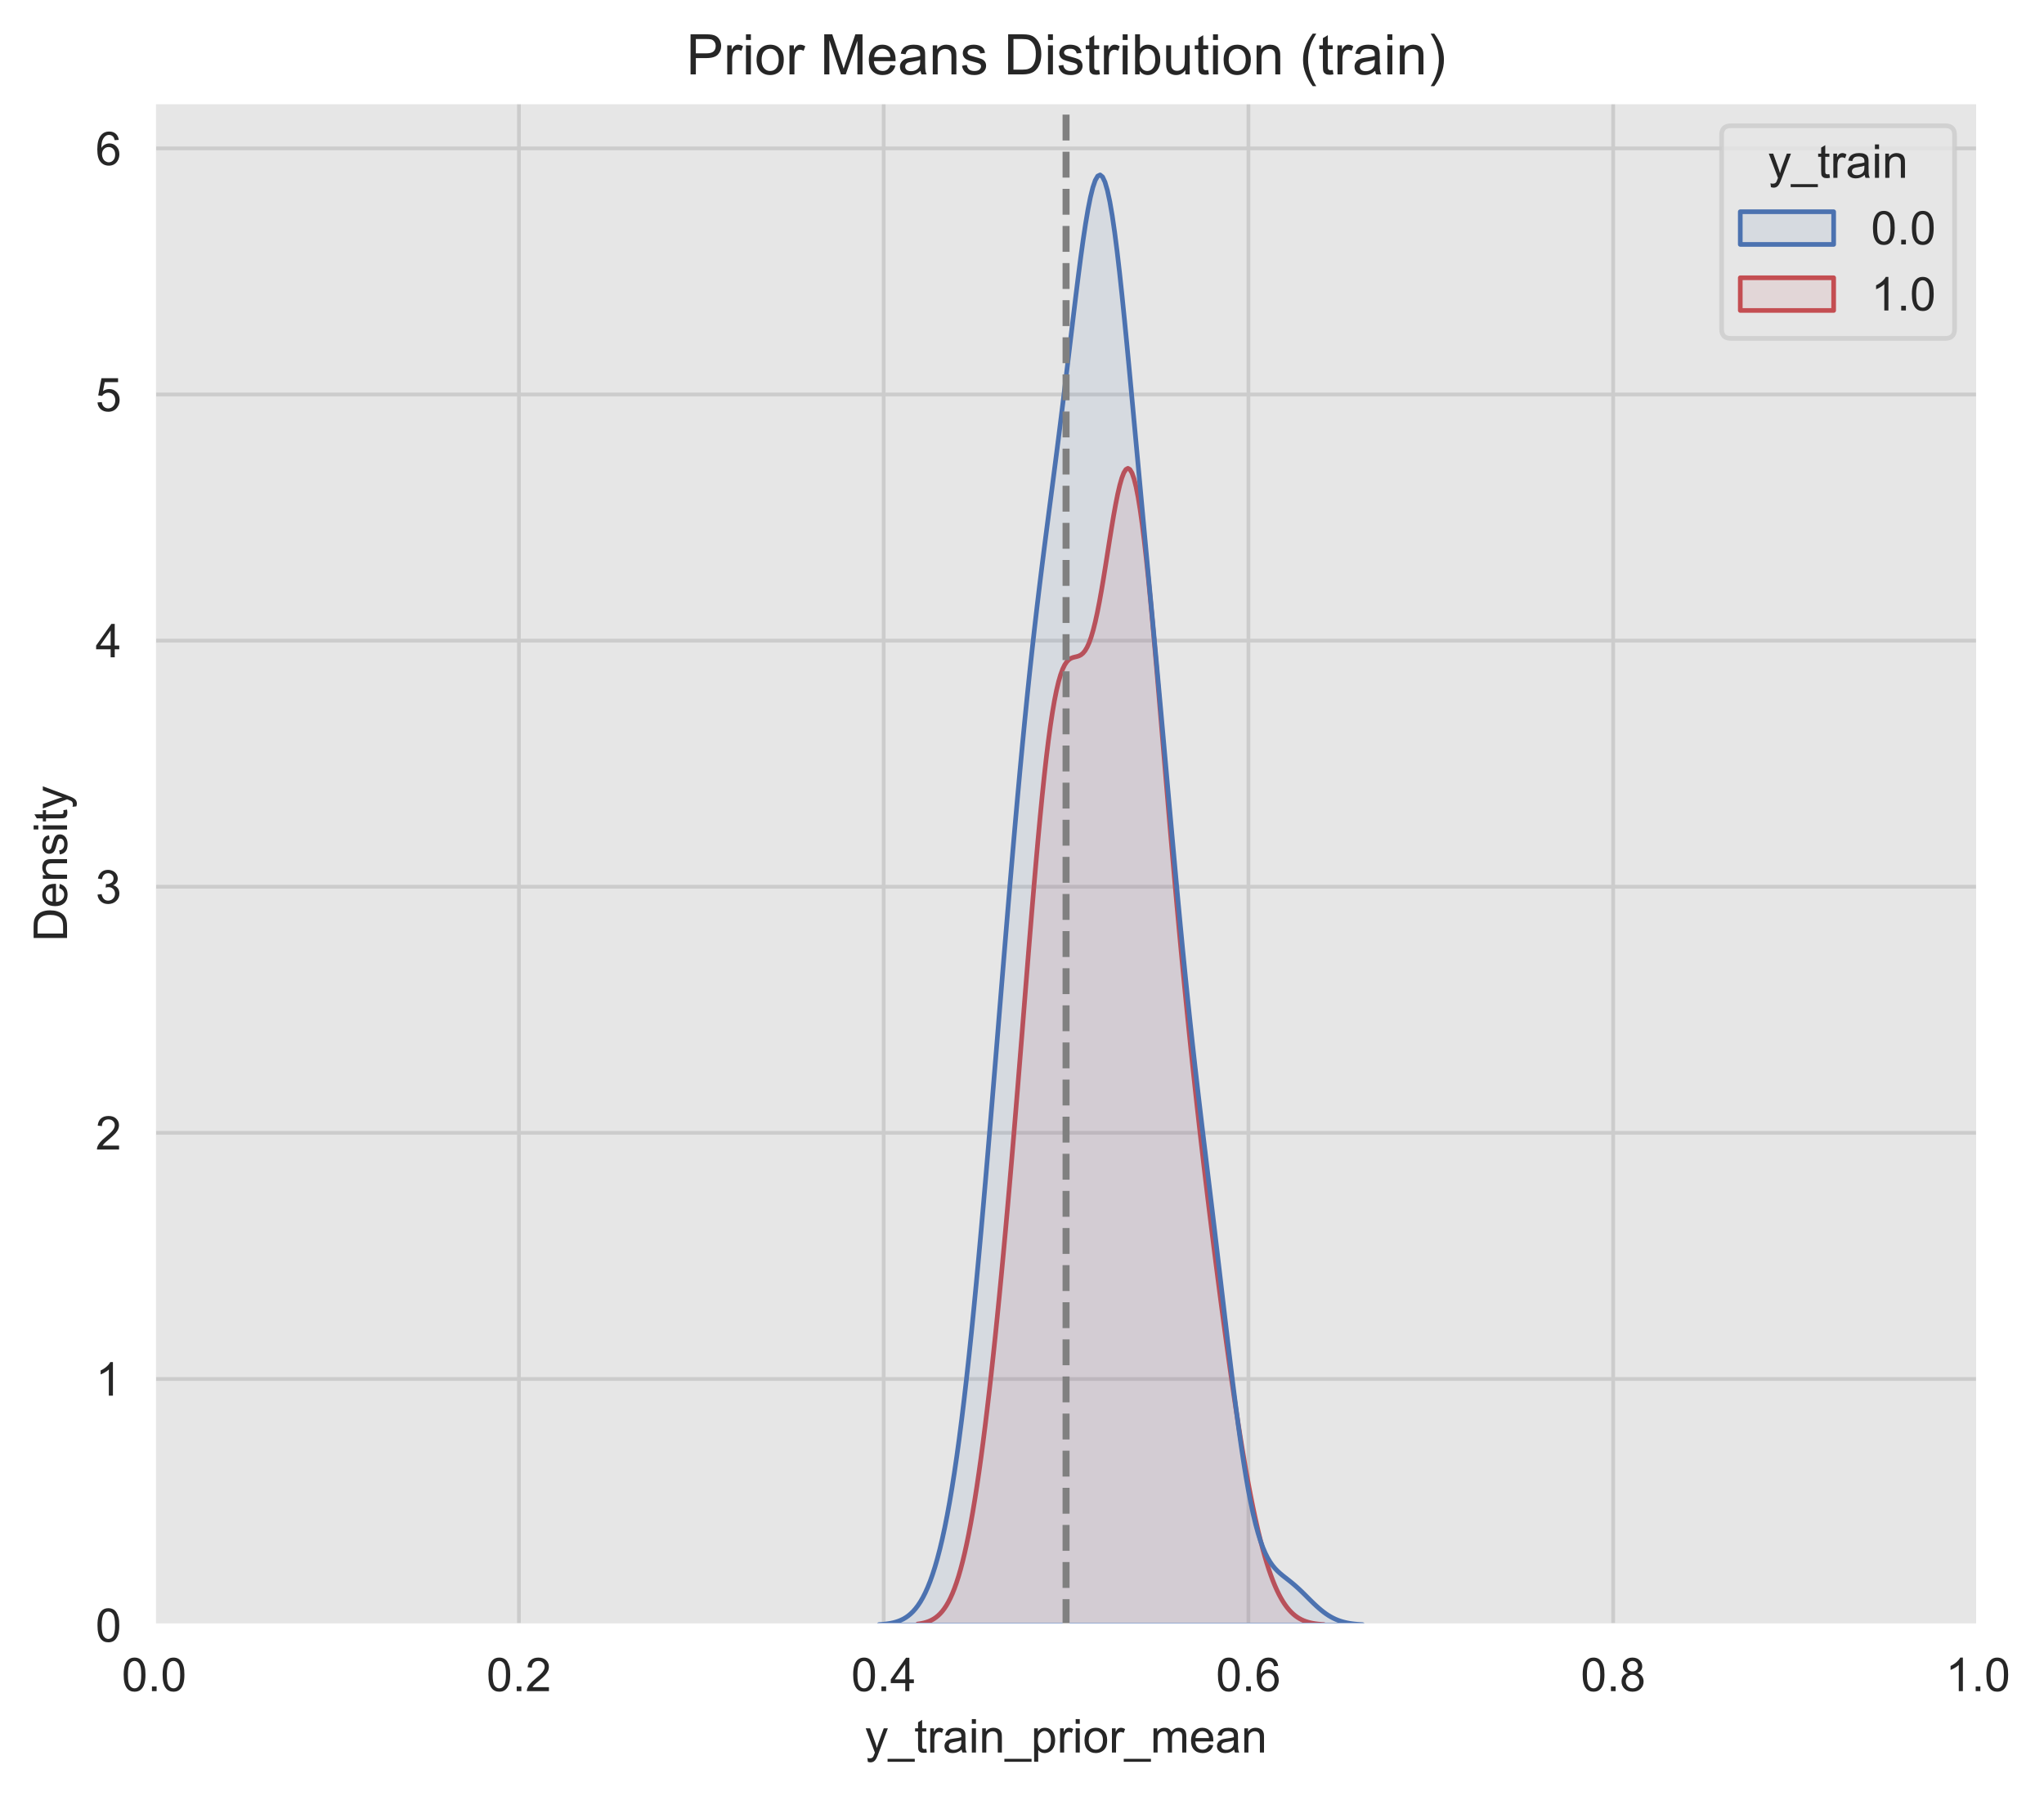 <?xml version="1.0" encoding="utf-8" standalone="no"?>
<!DOCTYPE svg PUBLIC "-//W3C//DTD SVG 1.1//EN"
  "http://www.w3.org/Graphics/SVG/1.1/DTD/svg11.dtd">
<!-- Created with matplotlib (https://matplotlib.org/) -->
<svg height="384.703pt" version="1.1" viewBox="0 0 437.773 384.703" width="437.773pt" xmlns="http://www.w3.org/2000/svg" xmlns:xlink="http://www.w3.org/1999/xlink">
 <defs>
  <style type="text/css">*{stroke-linecap:butt;stroke-linejoin:round;}</style>
 </defs>
 <g id="figure_1">
  <g id="patch_1">
   <path d="M 0 384.703 
L 437.773 384.703 
L 437.773 0 
L 0 0 
z
" style="fill:#ffffff;"/>
  </g>
  <g id="axes_1">
   <g id="patch_2">
    <path d="M 33.023 348.096 
L 423.623 348.096 
L 423.623 21.936 
L 33.023 21.936 
z
" style="fill:#e6e6e6;"/>
   </g>
   <g id="matplotlib.axis_1">
    <g id="xtick_1">
     <g id="line2d_1">
      <path clip-path="url(#pef6d8d7ac3)" d="M 33.023 348.096 
L 33.023 21.936 
" style="fill:none;stroke:#cccccc;stroke-linecap:round;stroke-width:0.8;"/>
     </g>
     <g id="text_1">
      <!-- 0.0 -->
      <g style="fill:#262626;" transform="translate(26.073 362.253)scale(0.1 -0.1)">
       <defs>
        <path d="M 4.156 35.297 
Q 4.156 48 6.766 55.734 
Q 9.375 63.484 14.516 67.672 
Q 19.672 71.875 27.484 71.875 
Q 33.25 71.875 37.594 69.547 
Q 41.938 67.234 44.766 62.859 
Q 47.609 58.5 49.219 52.219 
Q 50.828 45.953 50.828 35.297 
Q 50.828 22.703 48.234 14.969 
Q 45.656 7.234 40.5 3 
Q 35.359 -1.219 27.484 -1.219 
Q 17.141 -1.219 11.234 6.203 
Q 4.156 15.141 4.156 35.297 
z
M 13.188 35.297 
Q 13.188 17.672 17.312 11.828 
Q 21.438 6 27.484 6 
Q 33.547 6 37.672 11.859 
Q 41.797 17.719 41.797 35.297 
Q 41.797 52.984 37.672 58.781 
Q 33.547 64.594 27.391 64.594 
Q 21.344 64.594 17.719 59.469 
Q 13.188 52.938 13.188 35.297 
z
" id="ArialMT-48"/>
        <path d="M 9.078 0 
L 9.078 10.016 
L 19.094 10.016 
L 19.094 0 
z
" id="ArialMT-46"/>
       </defs>
       <use xlink:href="#ArialMT-48"/>
       <use x="55.615" xlink:href="#ArialMT-46"/>
       <use x="83.398" xlink:href="#ArialMT-48"/>
      </g>
     </g>
    </g>
    <g id="xtick_2">
     <g id="line2d_2">
      <path clip-path="url(#pef6d8d7ac3)" d="M 111.143 348.096 
L 111.143 21.936 
" style="fill:none;stroke:#cccccc;stroke-linecap:round;stroke-width:0.8;"/>
     </g>
     <g id="text_2">
      <!-- 0.2 -->
      <g style="fill:#262626;" transform="translate(104.193 362.253)scale(0.1 -0.1)">
       <defs>
        <path d="M 50.344 8.453 
L 50.344 0 
L 3.031 0 
Q 2.938 3.172 4.047 6.109 
Q 5.859 10.938 9.828 15.625 
Q 13.812 20.312 21.344 26.469 
Q 33.016 36.031 37.109 41.625 
Q 41.219 47.219 41.219 52.203 
Q 41.219 57.422 37.469 61 
Q 33.734 64.594 27.734 64.594 
Q 21.391 64.594 17.578 60.781 
Q 13.766 56.984 13.719 50.25 
L 4.688 51.172 
Q 5.609 61.281 11.656 66.578 
Q 17.719 71.875 27.938 71.875 
Q 38.234 71.875 44.234 66.156 
Q 50.25 60.453 50.25 52 
Q 50.25 47.703 48.484 43.547 
Q 46.734 39.406 42.656 34.812 
Q 38.578 30.219 29.109 22.219 
Q 21.188 15.578 18.938 13.203 
Q 16.703 10.844 15.234 8.453 
z
" id="ArialMT-50"/>
       </defs>
       <use xlink:href="#ArialMT-48"/>
       <use x="55.615" xlink:href="#ArialMT-46"/>
       <use x="83.398" xlink:href="#ArialMT-50"/>
      </g>
     </g>
    </g>
    <g id="xtick_3">
     <g id="line2d_3">
      <path clip-path="url(#pef6d8d7ac3)" d="M 189.263 348.096 
L 189.263 21.936 
" style="fill:none;stroke:#cccccc;stroke-linecap:round;stroke-width:0.8;"/>
     </g>
     <g id="text_3">
      <!-- 0.4 -->
      <g style="fill:#262626;" transform="translate(182.313 362.253)scale(0.1 -0.1)">
       <defs>
        <path d="M 32.328 0 
L 32.328 17.141 
L 1.266 17.141 
L 1.266 25.203 
L 33.938 71.578 
L 41.109 71.578 
L 41.109 25.203 
L 50.781 25.203 
L 50.781 17.141 
L 41.109 17.141 
L 41.109 0 
z
M 32.328 25.203 
L 32.328 57.469 
L 9.906 25.203 
z
" id="ArialMT-52"/>
       </defs>
       <use xlink:href="#ArialMT-48"/>
       <use x="55.615" xlink:href="#ArialMT-46"/>
       <use x="83.398" xlink:href="#ArialMT-52"/>
      </g>
     </g>
    </g>
    <g id="xtick_4">
     <g id="line2d_4">
      <path clip-path="url(#pef6d8d7ac3)" d="M 267.383 348.096 
L 267.383 21.936 
" style="fill:none;stroke:#cccccc;stroke-linecap:round;stroke-width:0.8;"/>
     </g>
     <g id="text_4">
      <!-- 0.6 -->
      <g style="fill:#262626;" transform="translate(260.433 362.253)scale(0.1 -0.1)">
       <defs>
        <path d="M 49.75 54.047 
L 41.016 53.375 
Q 39.844 58.547 37.703 60.891 
Q 34.125 64.656 28.906 64.656 
Q 24.703 64.656 21.531 62.312 
Q 17.391 59.281 14.984 53.469 
Q 12.594 47.656 12.5 36.922 
Q 15.672 41.75 20.266 44.094 
Q 24.859 46.438 29.891 46.438 
Q 38.672 46.438 44.844 39.969 
Q 51.031 33.5 51.031 23.25 
Q 51.031 16.5 48.125 10.719 
Q 45.219 4.938 40.141 1.859 
Q 35.062 -1.219 28.609 -1.219 
Q 17.625 -1.219 10.688 6.859 
Q 3.766 14.938 3.766 33.5 
Q 3.766 54.25 11.422 63.672 
Q 18.109 71.875 29.438 71.875 
Q 37.891 71.875 43.281 67.141 
Q 48.688 62.406 49.75 54.047 
z
M 13.875 23.188 
Q 13.875 18.656 15.797 14.5 
Q 17.719 10.359 21.188 8.172 
Q 24.656 6 28.469 6 
Q 34.031 6 38.031 10.484 
Q 42.047 14.984 42.047 22.703 
Q 42.047 30.125 38.078 34.391 
Q 34.125 38.672 28.125 38.672 
Q 22.172 38.672 18.016 34.391 
Q 13.875 30.125 13.875 23.188 
z
" id="ArialMT-54"/>
       </defs>
       <use xlink:href="#ArialMT-48"/>
       <use x="55.615" xlink:href="#ArialMT-46"/>
       <use x="83.398" xlink:href="#ArialMT-54"/>
      </g>
     </g>
    </g>
    <g id="xtick_5">
     <g id="line2d_5">
      <path clip-path="url(#pef6d8d7ac3)" d="M 345.503 348.096 
L 345.503 21.936 
" style="fill:none;stroke:#cccccc;stroke-linecap:round;stroke-width:0.8;"/>
     </g>
     <g id="text_5">
      <!-- 0.8 -->
      <g style="fill:#262626;" transform="translate(338.553 362.253)scale(0.1 -0.1)">
       <defs>
        <path d="M 17.672 38.812 
Q 12.203 40.828 9.562 44.531 
Q 6.938 48.25 6.938 53.422 
Q 6.938 61.234 12.547 66.547 
Q 18.172 71.875 27.484 71.875 
Q 36.859 71.875 42.578 66.422 
Q 48.297 60.984 48.297 53.172 
Q 48.297 48.188 45.672 44.5 
Q 43.062 40.828 37.75 38.812 
Q 44.344 36.672 47.781 31.875 
Q 51.219 27.094 51.219 20.453 
Q 51.219 11.281 44.719 5.031 
Q 38.234 -1.219 27.641 -1.219 
Q 17.047 -1.219 10.547 5.047 
Q 4.047 11.328 4.047 20.703 
Q 4.047 27.688 7.594 32.391 
Q 11.141 37.109 17.672 38.812 
z
M 15.922 53.719 
Q 15.922 48.641 19.188 45.406 
Q 22.469 42.188 27.688 42.188 
Q 32.766 42.188 36.016 45.375 
Q 39.266 48.578 39.266 53.219 
Q 39.266 58.062 35.906 61.359 
Q 32.562 64.656 27.594 64.656 
Q 22.562 64.656 19.234 61.422 
Q 15.922 58.203 15.922 53.719 
z
M 13.094 20.656 
Q 13.094 16.891 14.875 13.375 
Q 16.656 9.859 20.172 7.922 
Q 23.688 6 27.734 6 
Q 34.031 6 38.125 10.047 
Q 42.234 14.109 42.234 20.359 
Q 42.234 26.703 38.016 30.859 
Q 33.797 35.016 27.438 35.016 
Q 21.234 35.016 17.156 30.906 
Q 13.094 26.812 13.094 20.656 
z
" id="ArialMT-56"/>
       </defs>
       <use xlink:href="#ArialMT-48"/>
       <use x="55.615" xlink:href="#ArialMT-46"/>
       <use x="83.398" xlink:href="#ArialMT-56"/>
      </g>
     </g>
    </g>
    <g id="xtick_6">
     <g id="line2d_6">
      <path clip-path="url(#pef6d8d7ac3)" d="M 423.623 348.096 
L 423.623 21.936 
" style="fill:none;stroke:#cccccc;stroke-linecap:round;stroke-width:0.8;"/>
     </g>
     <g id="text_6">
      <!-- 1.0 -->
      <g style="fill:#262626;" transform="translate(416.673 362.253)scale(0.1 -0.1)">
       <defs>
        <path d="M 37.25 0 
L 28.469 0 
L 28.469 56 
Q 25.297 52.984 20.141 49.953 
Q 14.984 46.922 10.891 45.406 
L 10.891 53.906 
Q 18.266 57.375 23.781 62.297 
Q 29.297 67.234 31.594 71.875 
L 37.25 71.875 
z
" id="ArialMT-49"/>
       </defs>
       <use xlink:href="#ArialMT-49"/>
       <use x="55.615" xlink:href="#ArialMT-46"/>
       <use x="83.398" xlink:href="#ArialMT-48"/>
      </g>
     </g>
    </g>
    <g id="text_7">
     <!-- y_train_prior_mean -->
     <g style="fill:#262626;" transform="translate(185.248 375.399)scale(0.1 -0.1)">
      <defs>
       <path d="M 6.203 -19.969 
L 5.219 -11.719 
Q 8.109 -12.5 10.25 -12.5 
Q 13.188 -12.5 14.938 -11.516 
Q 16.703 -10.547 17.828 -8.797 
Q 18.656 -7.469 20.516 -2.25 
Q 20.75 -1.516 21.297 -0.094 
L 1.609 51.859 
L 11.078 51.859 
L 21.875 21.828 
Q 23.969 16.109 25.641 9.812 
Q 27.156 15.875 29.25 21.625 
L 40.328 51.859 
L 49.125 51.859 
L 29.391 -0.875 
Q 26.219 -9.422 24.469 -12.641 
Q 22.125 -17 19.094 -19.016 
Q 16.062 -21.047 11.859 -21.047 
Q 9.328 -21.047 6.203 -19.969 
z
" id="ArialMT-121"/>
       <path d="M -1.516 -19.875 
L -1.516 -13.531 
L 56.734 -13.531 
L 56.734 -19.875 
z
" id="ArialMT-95"/>
       <path d="M 25.781 7.859 
L 27.047 0.094 
Q 23.344 -0.688 20.406 -0.688 
Q 15.625 -0.688 12.984 0.828 
Q 10.359 2.344 9.281 4.812 
Q 8.203 7.281 8.203 15.188 
L 8.203 45.016 
L 1.766 45.016 
L 1.766 51.859 
L 8.203 51.859 
L 8.203 64.703 
L 16.938 69.969 
L 16.938 51.859 
L 25.781 51.859 
L 25.781 45.016 
L 16.938 45.016 
L 16.938 14.703 
Q 16.938 10.938 17.406 9.859 
Q 17.875 8.797 18.922 8.156 
Q 19.969 7.516 21.922 7.516 
Q 23.391 7.516 25.781 7.859 
z
" id="ArialMT-116"/>
       <path d="M 6.5 0 
L 6.5 51.859 
L 14.406 51.859 
L 14.406 44 
Q 17.438 49.516 20 51.266 
Q 22.562 53.031 25.641 53.031 
Q 30.078 53.031 34.672 50.203 
L 31.641 42.047 
Q 28.422 43.953 25.203 43.953 
Q 22.312 43.953 20.016 42.219 
Q 17.719 40.484 16.75 37.406 
Q 15.281 32.719 15.281 27.156 
L 15.281 0 
z
" id="ArialMT-114"/>
       <path d="M 40.438 6.391 
Q 35.547 2.25 31.031 0.531 
Q 26.516 -1.172 21.344 -1.172 
Q 12.797 -1.172 8.203 3 
Q 3.609 7.172 3.609 13.672 
Q 3.609 17.484 5.344 20.625 
Q 7.078 23.781 9.891 25.688 
Q 12.703 27.594 16.219 28.562 
Q 18.797 29.25 24.031 29.891 
Q 34.672 31.156 39.703 32.906 
Q 39.75 34.719 39.75 35.203 
Q 39.75 40.578 37.25 42.781 
Q 33.891 45.75 27.25 45.75 
Q 21.047 45.75 18.094 43.578 
Q 15.141 41.406 13.719 35.891 
L 5.125 37.062 
Q 6.297 42.578 8.984 45.969 
Q 11.672 49.359 16.75 51.188 
Q 21.828 53.031 28.516 53.031 
Q 35.156 53.031 39.297 51.469 
Q 43.453 49.906 45.406 47.531 
Q 47.359 45.172 48.141 41.547 
Q 48.578 39.312 48.578 33.453 
L 48.578 21.734 
Q 48.578 9.469 49.141 6.219 
Q 49.703 2.984 51.375 0 
L 42.188 0 
Q 40.828 2.734 40.438 6.391 
z
M 39.703 26.031 
Q 34.906 24.078 25.344 22.703 
Q 19.922 21.922 17.672 20.938 
Q 15.438 19.969 14.203 18.094 
Q 12.984 16.219 12.984 13.922 
Q 12.984 10.406 15.641 8.062 
Q 18.312 5.719 23.438 5.719 
Q 28.516 5.719 32.469 7.938 
Q 36.422 10.156 38.281 14.016 
Q 39.703 17 39.703 22.797 
z
" id="ArialMT-97"/>
       <path d="M 6.641 61.469 
L 6.641 71.578 
L 15.438 71.578 
L 15.438 61.469 
z
M 6.641 0 
L 6.641 51.859 
L 15.438 51.859 
L 15.438 0 
z
" id="ArialMT-105"/>
       <path d="M 6.594 0 
L 6.594 51.859 
L 14.5 51.859 
L 14.5 44.484 
Q 20.219 53.031 31 53.031 
Q 35.688 53.031 39.625 51.344 
Q 43.562 49.656 45.516 46.922 
Q 47.469 44.188 48.25 40.438 
Q 48.734 37.984 48.734 31.891 
L 48.734 0 
L 39.938 0 
L 39.938 31.547 
Q 39.938 36.922 38.906 39.578 
Q 37.891 42.234 35.281 43.812 
Q 32.672 45.406 29.156 45.406 
Q 23.531 45.406 19.453 41.844 
Q 15.375 38.281 15.375 28.328 
L 15.375 0 
z
" id="ArialMT-110"/>
       <path d="M 6.594 -19.875 
L 6.594 51.859 
L 14.594 51.859 
L 14.594 45.125 
Q 17.438 49.078 21 51.047 
Q 24.562 53.031 29.641 53.031 
Q 36.281 53.031 41.359 49.609 
Q 46.438 46.188 49.016 39.953 
Q 51.609 33.734 51.609 26.312 
Q 51.609 18.359 48.75 11.984 
Q 45.906 5.609 40.453 2.219 
Q 35.016 -1.172 29 -1.172 
Q 24.609 -1.172 21.109 0.688 
Q 17.625 2.547 15.375 5.375 
L 15.375 -19.875 
z
M 14.547 25.641 
Q 14.547 15.625 18.594 10.844 
Q 22.656 6.062 28.422 6.062 
Q 34.281 6.062 38.453 11.016 
Q 42.625 15.969 42.625 26.375 
Q 42.625 36.281 38.547 41.203 
Q 34.469 46.141 28.812 46.141 
Q 23.188 46.141 18.859 40.891 
Q 14.547 35.641 14.547 25.641 
z
" id="ArialMT-112"/>
       <path d="M 3.328 25.922 
Q 3.328 40.328 11.328 47.266 
Q 18.016 53.031 27.641 53.031 
Q 38.328 53.031 45.109 46.016 
Q 51.906 39.016 51.906 26.656 
Q 51.906 16.656 48.906 10.906 
Q 45.906 5.172 40.156 2 
Q 34.422 -1.172 27.641 -1.172 
Q 16.75 -1.172 10.031 5.812 
Q 3.328 12.797 3.328 25.922 
z
M 12.359 25.922 
Q 12.359 15.969 16.703 11.016 
Q 21.047 6.062 27.641 6.062 
Q 34.188 6.062 38.531 11.031 
Q 42.875 16.016 42.875 26.219 
Q 42.875 35.844 38.5 40.797 
Q 34.125 45.75 27.641 45.75 
Q 21.047 45.75 16.703 40.812 
Q 12.359 35.891 12.359 25.922 
z
" id="ArialMT-111"/>
       <path d="M 6.594 0 
L 6.594 51.859 
L 14.453 51.859 
L 14.453 44.578 
Q 16.891 48.391 20.938 50.703 
Q 25 53.031 30.172 53.031 
Q 35.938 53.031 39.625 50.641 
Q 43.312 48.25 44.828 43.953 
Q 50.984 53.031 60.844 53.031 
Q 68.562 53.031 72.703 48.75 
Q 76.859 44.484 76.859 35.594 
L 76.859 0 
L 68.109 0 
L 68.109 32.672 
Q 68.109 37.938 67.25 40.25 
Q 66.406 42.578 64.156 43.984 
Q 61.922 45.406 58.891 45.406 
Q 53.422 45.406 49.797 41.766 
Q 46.188 38.141 46.188 30.125 
L 46.188 0 
L 37.406 0 
L 37.406 33.688 
Q 37.406 39.547 35.25 42.469 
Q 33.109 45.406 28.219 45.406 
Q 24.516 45.406 21.359 43.453 
Q 18.219 41.5 16.797 37.734 
Q 15.375 33.984 15.375 26.906 
L 15.375 0 
z
" id="ArialMT-109"/>
       <path d="M 42.094 16.703 
L 51.172 15.578 
Q 49.031 7.625 43.219 3.219 
Q 37.406 -1.172 28.375 -1.172 
Q 17 -1.172 10.328 5.828 
Q 3.656 12.844 3.656 25.484 
Q 3.656 38.578 10.391 45.797 
Q 17.141 53.031 27.875 53.031 
Q 38.281 53.031 44.875 45.953 
Q 51.469 38.875 51.469 26.031 
Q 51.469 25.25 51.422 23.688 
L 12.75 23.688 
Q 13.234 15.141 17.578 10.594 
Q 21.922 6.062 28.422 6.062 
Q 33.25 6.062 36.672 8.594 
Q 40.094 11.141 42.094 16.703 
z
M 13.234 30.906 
L 42.188 30.906 
Q 41.609 37.453 38.875 40.719 
Q 34.672 45.797 27.984 45.797 
Q 21.922 45.797 17.797 41.75 
Q 13.672 37.703 13.234 30.906 
z
" id="ArialMT-101"/>
      </defs>
      <use xlink:href="#ArialMT-121"/>
      <use x="50" xlink:href="#ArialMT-95"/>
      <use x="105.615" xlink:href="#ArialMT-116"/>
      <use x="133.398" xlink:href="#ArialMT-114"/>
      <use x="166.699" xlink:href="#ArialMT-97"/>
      <use x="222.314" xlink:href="#ArialMT-105"/>
      <use x="244.531" xlink:href="#ArialMT-110"/>
      <use x="300.146" xlink:href="#ArialMT-95"/>
      <use x="355.762" xlink:href="#ArialMT-112"/>
      <use x="411.377" xlink:href="#ArialMT-114"/>
      <use x="444.678" xlink:href="#ArialMT-105"/>
      <use x="466.895" xlink:href="#ArialMT-111"/>
      <use x="522.51" xlink:href="#ArialMT-114"/>
      <use x="555.811" xlink:href="#ArialMT-95"/>
      <use x="611.426" xlink:href="#ArialMT-109"/>
      <use x="694.727" xlink:href="#ArialMT-101"/>
      <use x="750.342" xlink:href="#ArialMT-97"/>
      <use x="805.957" xlink:href="#ArialMT-110"/>
     </g>
    </g>
   </g>
   <g id="matplotlib.axis_2">
    <g id="ytick_1">
     <g id="line2d_7">
      <path clip-path="url(#pef6d8d7ac3)" d="M 33.023 348.096 
L 423.623 348.096 
" style="fill:none;stroke:#cccccc;stroke-linecap:round;stroke-width:0.8;"/>
     </g>
     <g id="text_8">
      <!-- 0 -->
      <g style="fill:#262626;" transform="translate(20.462 351.675)scale(0.1 -0.1)">
       <use xlink:href="#ArialMT-48"/>
      </g>
     </g>
    </g>
    <g id="ytick_2">
     <g id="line2d_8">
      <path clip-path="url(#pef6d8d7ac3)" d="M 33.023 295.377 
L 423.623 295.377 
" style="fill:none;stroke:#cccccc;stroke-linecap:round;stroke-width:0.8;"/>
     </g>
     <g id="text_9">
      <!-- 1 -->
      <g style="fill:#262626;" transform="translate(20.462 298.956)scale(0.1 -0.1)">
       <use xlink:href="#ArialMT-49"/>
      </g>
     </g>
    </g>
    <g id="ytick_3">
     <g id="line2d_9">
      <path clip-path="url(#pef6d8d7ac3)" d="M 33.023 242.659 
L 423.623 242.659 
" style="fill:none;stroke:#cccccc;stroke-linecap:round;stroke-width:0.8;"/>
     </g>
     <g id="text_10">
      <!-- 2 -->
      <g style="fill:#262626;" transform="translate(20.462 246.238)scale(0.1 -0.1)">
       <use xlink:href="#ArialMT-50"/>
      </g>
     </g>
    </g>
    <g id="ytick_4">
     <g id="line2d_10">
      <path clip-path="url(#pef6d8d7ac3)" d="M 33.023 189.94 
L 423.623 189.94 
" style="fill:none;stroke:#cccccc;stroke-linecap:round;stroke-width:0.8;"/>
     </g>
     <g id="text_11">
      <!-- 3 -->
      <g style="fill:#262626;" transform="translate(20.462 193.519)scale(0.1 -0.1)">
       <defs>
        <path d="M 4.203 18.891 
L 12.984 20.062 
Q 14.5 12.594 18.141 9.297 
Q 21.781 6 27 6 
Q 33.203 6 37.469 10.297 
Q 41.75 14.594 41.75 20.953 
Q 41.75 27 37.797 30.922 
Q 33.844 34.859 27.734 34.859 
Q 25.25 34.859 21.531 33.891 
L 22.516 41.609 
Q 23.391 41.5 23.922 41.5 
Q 29.547 41.5 34.031 44.422 
Q 38.531 47.359 38.531 53.469 
Q 38.531 58.297 35.25 61.469 
Q 31.984 64.656 26.812 64.656 
Q 21.688 64.656 18.266 61.422 
Q 14.844 58.203 13.875 51.766 
L 5.078 53.328 
Q 6.688 62.156 12.391 67.016 
Q 18.109 71.875 26.609 71.875 
Q 32.469 71.875 37.391 69.359 
Q 42.328 66.844 44.938 62.5 
Q 47.562 58.156 47.562 53.266 
Q 47.562 48.641 45.062 44.828 
Q 42.578 41.016 37.703 38.766 
Q 44.047 37.312 47.562 32.688 
Q 51.078 28.078 51.078 21.141 
Q 51.078 11.766 44.234 5.25 
Q 37.406 -1.266 26.953 -1.266 
Q 17.531 -1.266 11.297 4.344 
Q 5.078 9.969 4.203 18.891 
z
" id="ArialMT-51"/>
       </defs>
       <use xlink:href="#ArialMT-51"/>
      </g>
     </g>
    </g>
    <g id="ytick_5">
     <g id="line2d_11">
      <path clip-path="url(#pef6d8d7ac3)" d="M 33.023 137.222 
L 423.623 137.222 
" style="fill:none;stroke:#cccccc;stroke-linecap:round;stroke-width:0.8;"/>
     </g>
     <g id="text_12">
      <!-- 4 -->
      <g style="fill:#262626;" transform="translate(20.462 140.801)scale(0.1 -0.1)">
       <use xlink:href="#ArialMT-52"/>
      </g>
     </g>
    </g>
    <g id="ytick_6">
     <g id="line2d_12">
      <path clip-path="url(#pef6d8d7ac3)" d="M 33.023 84.504 
L 423.623 84.504 
" style="fill:none;stroke:#cccccc;stroke-linecap:round;stroke-width:0.8;"/>
     </g>
     <g id="text_13">
      <!-- 5 -->
      <g style="fill:#262626;" transform="translate(20.462 88.083)scale(0.1 -0.1)">
       <defs>
        <path d="M 4.156 18.75 
L 13.375 19.531 
Q 14.406 12.797 18.141 9.391 
Q 21.875 6 27.156 6 
Q 33.5 6 37.891 10.781 
Q 42.281 15.578 42.281 23.484 
Q 42.281 31 38.062 35.344 
Q 33.844 39.703 27 39.703 
Q 22.75 39.703 19.328 37.766 
Q 15.922 35.844 13.969 32.766 
L 5.719 33.844 
L 12.641 70.609 
L 48.25 70.609 
L 48.25 62.203 
L 19.672 62.203 
L 15.828 42.969 
Q 22.266 47.469 29.344 47.469 
Q 38.719 47.469 45.156 40.969 
Q 51.609 34.469 51.609 24.266 
Q 51.609 14.547 45.953 7.469 
Q 39.062 -1.219 27.156 -1.219 
Q 17.391 -1.219 11.203 4.25 
Q 5.031 9.719 4.156 18.75 
z
" id="ArialMT-53"/>
       </defs>
       <use xlink:href="#ArialMT-53"/>
      </g>
     </g>
    </g>
    <g id="ytick_7">
     <g id="line2d_13">
      <path clip-path="url(#pef6d8d7ac3)" d="M 33.023 31.785 
L 423.623 31.785 
" style="fill:none;stroke:#cccccc;stroke-linecap:round;stroke-width:0.8;"/>
     </g>
     <g id="text_14">
      <!-- 6 -->
      <g style="fill:#262626;" transform="translate(20.462 35.364)scale(0.1 -0.1)">
       <use xlink:href="#ArialMT-54"/>
      </g>
     </g>
    </g>
    <g id="text_15">
     <!-- Density -->
     <g style="fill:#262626;" transform="translate(14.358 201.688)rotate(-90)scale(0.1 -0.1)">
      <defs>
       <path d="M 7.719 0 
L 7.719 71.578 
L 32.375 71.578 
Q 40.719 71.578 45.125 70.562 
Q 51.266 69.141 55.609 65.438 
Q 61.281 60.641 64.078 53.188 
Q 66.891 45.75 66.891 36.188 
Q 66.891 28.031 64.984 21.734 
Q 63.094 15.438 60.109 11.297 
Q 57.125 7.172 53.578 4.797 
Q 50.047 2.438 45.047 1.219 
Q 40.047 0 33.547 0 
z
M 17.188 8.453 
L 32.469 8.453 
Q 39.547 8.453 43.578 9.766 
Q 47.609 11.078 50 13.484 
Q 53.375 16.844 55.25 22.531 
Q 57.125 28.219 57.125 36.328 
Q 57.125 47.562 53.438 53.594 
Q 49.75 59.625 44.484 61.672 
Q 40.672 63.141 32.234 63.141 
L 17.188 63.141 
z
" id="ArialMT-68"/>
       <path d="M 3.078 15.484 
L 11.766 16.844 
Q 12.5 11.625 15.844 8.844 
Q 19.188 6.062 25.203 6.062 
Q 31.25 6.062 34.172 8.516 
Q 37.109 10.984 37.109 14.312 
Q 37.109 17.281 34.516 19 
Q 32.719 20.172 25.531 21.969 
Q 15.875 24.422 12.141 26.203 
Q 8.406 27.984 6.469 31.125 
Q 4.547 34.281 4.547 38.094 
Q 4.547 41.547 6.125 44.5 
Q 7.719 47.469 10.453 49.422 
Q 12.5 50.922 16.031 51.969 
Q 19.578 53.031 23.641 53.031 
Q 29.734 53.031 34.344 51.266 
Q 38.969 49.516 41.156 46.5 
Q 43.359 43.5 44.188 38.484 
L 35.594 37.312 
Q 35.016 41.312 32.203 43.547 
Q 29.391 45.797 24.266 45.797 
Q 18.219 45.797 15.625 43.797 
Q 13.031 41.797 13.031 39.109 
Q 13.031 37.406 14.109 36.031 
Q 15.188 34.625 17.484 33.688 
Q 18.797 33.203 25.25 31.453 
Q 34.578 28.953 38.25 27.359 
Q 41.938 25.781 44.031 22.75 
Q 46.141 19.734 46.141 15.234 
Q 46.141 10.844 43.578 6.953 
Q 41.016 3.078 36.172 0.953 
Q 31.344 -1.172 25.25 -1.172 
Q 15.141 -1.172 9.844 3.031 
Q 4.547 7.234 3.078 15.484 
z
" id="ArialMT-115"/>
      </defs>
      <use xlink:href="#ArialMT-68"/>
      <use x="72.217" xlink:href="#ArialMT-101"/>
      <use x="127.832" xlink:href="#ArialMT-110"/>
      <use x="183.447" xlink:href="#ArialMT-115"/>
      <use x="233.447" xlink:href="#ArialMT-105"/>
      <use x="255.664" xlink:href="#ArialMT-116"/>
      <use x="283.447" xlink:href="#ArialMT-121"/>
     </g>
    </g>
   </g>
   <g id="PolyCollection_1">
    <defs>
     <path d="M 196.547 -36.829 
L 196.547 -36.608 
L 196.984 -36.608 
L 197.421 -36.608 
L 197.858 -36.608 
L 198.295 -36.608 
L 198.733 -36.608 
L 199.17 -36.608 
L 199.607 -36.608 
L 200.044 -36.608 
L 200.481 -36.608 
L 200.918 -36.608 
L 201.355 -36.608 
L 201.792 -36.608 
L 202.23 -36.608 
L 202.667 -36.608 
L 203.104 -36.608 
L 203.541 -36.608 
L 203.978 -36.608 
L 204.415 -36.608 
L 204.852 -36.608 
L 205.29 -36.608 
L 205.727 -36.608 
L 206.164 -36.608 
L 206.601 -36.608 
L 207.038 -36.608 
L 207.475 -36.608 
L 207.912 -36.608 
L 208.349 -36.608 
L 208.787 -36.608 
L 209.224 -36.608 
L 209.661 -36.608 
L 210.098 -36.608 
L 210.535 -36.608 
L 210.972 -36.608 
L 211.409 -36.608 
L 211.846 -36.608 
L 212.284 -36.608 
L 212.721 -36.608 
L 213.158 -36.608 
L 213.595 -36.608 
L 214.032 -36.608 
L 214.469 -36.608 
L 214.906 -36.608 
L 215.344 -36.608 
L 215.781 -36.608 
L 216.218 -36.608 
L 216.655 -36.608 
L 217.092 -36.608 
L 217.529 -36.608 
L 217.966 -36.608 
L 218.403 -36.608 
L 218.841 -36.608 
L 219.278 -36.608 
L 219.715 -36.608 
L 220.152 -36.608 
L 220.589 -36.608 
L 221.026 -36.608 
L 221.463 -36.608 
L 221.9 -36.608 
L 222.338 -36.608 
L 222.775 -36.608 
L 223.212 -36.608 
L 223.649 -36.608 
L 224.086 -36.608 
L 224.523 -36.608 
L 224.96 -36.608 
L 225.398 -36.608 
L 225.835 -36.608 
L 226.272 -36.608 
L 226.709 -36.608 
L 227.146 -36.608 
L 227.583 -36.608 
L 228.02 -36.608 
L 228.457 -36.608 
L 228.895 -36.608 
L 229.332 -36.608 
L 229.769 -36.608 
L 230.206 -36.608 
L 230.643 -36.608 
L 231.08 -36.608 
L 231.517 -36.608 
L 231.955 -36.608 
L 232.392 -36.608 
L 232.829 -36.608 
L 233.266 -36.608 
L 233.703 -36.608 
L 234.14 -36.608 
L 234.577 -36.608 
L 235.014 -36.608 
L 235.452 -36.608 
L 235.889 -36.608 
L 236.326 -36.608 
L 236.763 -36.608 
L 237.2 -36.608 
L 237.637 -36.608 
L 238.074 -36.608 
L 238.511 -36.608 
L 238.949 -36.608 
L 239.386 -36.608 
L 239.823 -36.608 
L 240.26 -36.608 
L 240.697 -36.608 
L 241.134 -36.608 
L 241.571 -36.608 
L 242.009 -36.608 
L 242.446 -36.608 
L 242.883 -36.608 
L 243.32 -36.608 
L 243.757 -36.608 
L 244.194 -36.608 
L 244.631 -36.608 
L 245.068 -36.608 
L 245.506 -36.608 
L 245.943 -36.608 
L 246.38 -36.608 
L 246.817 -36.608 
L 247.254 -36.608 
L 247.691 -36.608 
L 248.128 -36.608 
L 248.565 -36.608 
L 249.003 -36.608 
L 249.44 -36.608 
L 249.877 -36.608 
L 250.314 -36.608 
L 250.751 -36.608 
L 251.188 -36.608 
L 251.625 -36.608 
L 252.063 -36.608 
L 252.5 -36.608 
L 252.937 -36.608 
L 253.374 -36.608 
L 253.811 -36.608 
L 254.248 -36.608 
L 254.685 -36.608 
L 255.122 -36.608 
L 255.56 -36.608 
L 255.997 -36.608 
L 256.434 -36.608 
L 256.871 -36.608 
L 257.308 -36.608 
L 257.745 -36.608 
L 258.182 -36.608 
L 258.62 -36.608 
L 259.057 -36.608 
L 259.494 -36.608 
L 259.931 -36.608 
L 260.368 -36.608 
L 260.805 -36.608 
L 261.242 -36.608 
L 261.679 -36.608 
L 262.117 -36.608 
L 262.554 -36.608 
L 262.991 -36.608 
L 263.428 -36.608 
L 263.865 -36.608 
L 264.302 -36.608 
L 264.739 -36.608 
L 265.176 -36.608 
L 265.614 -36.608 
L 266.051 -36.608 
L 266.488 -36.608 
L 266.925 -36.608 
L 267.362 -36.608 
L 267.799 -36.608 
L 268.236 -36.608 
L 268.674 -36.608 
L 269.111 -36.608 
L 269.548 -36.608 
L 269.985 -36.608 
L 270.422 -36.608 
L 270.859 -36.608 
L 271.296 -36.608 
L 271.733 -36.608 
L 272.171 -36.608 
L 272.608 -36.608 
L 273.045 -36.608 
L 273.482 -36.608 
L 273.919 -36.608 
L 274.356 -36.608 
L 274.793 -36.608 
L 275.23 -36.608 
L 275.668 -36.608 
L 276.105 -36.608 
L 276.542 -36.608 
L 276.979 -36.608 
L 277.416 -36.608 
L 277.853 -36.608 
L 278.29 -36.608 
L 278.728 -36.608 
L 279.165 -36.608 
L 279.602 -36.608 
L 280.039 -36.608 
L 280.476 -36.608 
L 280.913 -36.608 
L 281.35 -36.608 
L 281.787 -36.608 
L 282.225 -36.608 
L 282.662 -36.608 
L 283.099 -36.608 
L 283.536 -36.608 
L 283.536 -36.715 
L 283.536 -36.715 
L 283.099 -36.745 
L 282.662 -36.782 
L 282.225 -36.828 
L 281.787 -36.885 
L 281.35 -36.955 
L 280.913 -37.039 
L 280.476 -37.14 
L 280.039 -37.261 
L 279.602 -37.406 
L 279.165 -37.576 
L 278.728 -37.777 
L 278.29 -38.012 
L 277.853 -38.284 
L 277.416 -38.599 
L 276.979 -38.96 
L 276.542 -39.373 
L 276.105 -39.841 
L 275.668 -40.37 
L 275.23 -40.963 
L 274.793 -41.627 
L 274.356 -42.365 
L 273.919 -43.181 
L 273.482 -44.08 
L 273.045 -45.066 
L 272.608 -46.141 
L 272.171 -47.311 
L 271.733 -48.577 
L 271.296 -49.942 
L 270.859 -51.409 
L 270.422 -52.979 
L 269.985 -54.653 
L 269.548 -56.433 
L 269.111 -58.319 
L 268.674 -60.31 
L 268.236 -62.407 
L 267.799 -64.607 
L 267.362 -66.909 
L 266.925 -69.311 
L 266.488 -71.809 
L 266.051 -74.4 
L 265.614 -77.079 
L 265.176 -79.843 
L 264.739 -82.686 
L 264.302 -85.603 
L 263.865 -88.59 
L 263.428 -91.641 
L 262.991 -94.751 
L 262.554 -97.917 
L 262.117 -101.133 
L 261.679 -104.397 
L 261.242 -107.707 
L 260.805 -111.06 
L 260.368 -114.456 
L 259.931 -117.895 
L 259.494 -121.379 
L 259.057 -124.909 
L 258.62 -128.488 
L 258.182 -132.12 
L 257.745 -135.808 
L 257.308 -139.556 
L 256.871 -143.369 
L 256.434 -147.252 
L 255.997 -151.209 
L 255.56 -155.245 
L 255.122 -159.363 
L 254.685 -163.569 
L 254.248 -167.864 
L 253.811 -172.253 
L 253.374 -176.737 
L 252.937 -181.318 
L 252.5 -185.996 
L 252.063 -190.769 
L 251.625 -195.634 
L 251.188 -200.587 
L 250.751 -205.621 
L 250.314 -210.724 
L 249.877 -215.884 
L 249.44 -221.084 
L 249.003 -226.302 
L 248.565 -231.515 
L 248.128 -236.693 
L 247.691 -241.805 
L 247.254 -246.813 
L 246.817 -251.679 
L 246.38 -256.36 
L 245.943 -260.815 
L 245.506 -264.997 
L 245.068 -268.864 
L 244.631 -272.375 
L 244.194 -275.49 
L 243.757 -278.174 
L 243.32 -280.399 
L 242.883 -282.143 
L 242.446 -283.391 
L 242.009 -284.137 
L 241.571 -284.384 
L 241.134 -284.145 
L 240.697 -283.44 
L 240.26 -282.3 
L 239.823 -280.764 
L 239.386 -278.878 
L 238.949 -276.695 
L 238.511 -274.273 
L 238.074 -271.671 
L 237.637 -268.953 
L 237.2 -266.18 
L 236.763 -263.415 
L 236.326 -260.713 
L 235.889 -258.127 
L 235.452 -255.704 
L 235.014 -253.48 
L 234.577 -251.486 
L 234.14 -249.741 
L 233.703 -248.256 
L 233.266 -247.032 
L 232.829 -246.06 
L 232.392 -245.321 
L 231.955 -244.79 
L 231.517 -244.431 
L 231.08 -244.205 
L 230.643 -244.066 
L 230.206 -243.965 
L 229.769 -243.851 
L 229.332 -243.674 
L 228.895 -243.381 
L 228.457 -242.926 
L 228.02 -242.262 
L 227.583 -241.349 
L 227.146 -240.154 
L 226.709 -238.647 
L 226.272 -236.806 
L 225.835 -234.619 
L 225.398 -232.076 
L 224.96 -229.178 
L 224.523 -225.931 
L 224.086 -222.348 
L 223.649 -218.446 
L 223.212 -214.248 
L 222.775 -209.782 
L 222.338 -205.075 
L 221.9 -200.161 
L 221.463 -195.072 
L 221.026 -189.84 
L 220.589 -184.499 
L 220.152 -179.08 
L 219.715 -173.613 
L 219.278 -168.125 
L 218.841 -162.641 
L 218.403 -157.183 
L 217.966 -151.771 
L 217.529 -146.421 
L 217.092 -141.147 
L 216.655 -135.961 
L 216.218 -130.871 
L 215.781 -125.885 
L 215.344 -121.01 
L 214.906 -116.248 
L 214.469 -111.605 
L 214.032 -107.084 
L 213.595 -102.687 
L 213.158 -98.418 
L 212.721 -94.28 
L 212.284 -90.275 
L 211.846 -86.408 
L 211.409 -82.682 
L 210.972 -79.102 
L 210.535 -75.67 
L 210.098 -72.392 
L 209.661 -69.271 
L 209.224 -66.309 
L 208.787 -63.51 
L 208.349 -60.877 
L 207.912 -58.409 
L 207.475 -56.107 
L 207.038 -53.971 
L 206.601 -51.998 
L 206.164 -50.184 
L 205.727 -48.527 
L 205.29 -47.021 
L 204.852 -45.66 
L 204.415 -44.436 
L 203.978 -43.343 
L 203.541 -42.372 
L 203.104 -41.514 
L 202.667 -40.762 
L 202.23 -40.105 
L 201.792 -39.536 
L 201.355 -39.046 
L 200.918 -38.626 
L 200.481 -38.269 
L 200.044 -37.967 
L 199.607 -37.714 
L 199.17 -37.503 
L 198.733 -37.327 
L 198.295 -37.183 
L 197.858 -37.065 
L 197.421 -36.969 
L 196.984 -36.891 
L 196.547 -36.829 
z
" id="m61fb65992f" style="stroke:#c44e52;"/>
    </defs>
    <g clip-path="url(#pef6d8d7ac3)">
     <use style="fill:#c44e52;fill-opacity:0.1;stroke:#c44e52;" x="0" xlink:href="#m61fb65992f" y="384.703"/>
    </g>
   </g>
   <g id="PolyCollection_2">
    <defs>
     <path d="M 188.283 -36.713 
L 188.283 -36.608 
L 188.803 -36.608 
L 189.323 -36.608 
L 189.843 -36.608 
L 190.363 -36.608 
L 190.884 -36.608 
L 191.404 -36.608 
L 191.924 -36.608 
L 192.444 -36.608 
L 192.964 -36.608 
L 193.484 -36.608 
L 194.005 -36.608 
L 194.525 -36.608 
L 195.045 -36.608 
L 195.565 -36.608 
L 196.085 -36.608 
L 196.606 -36.608 
L 197.126 -36.608 
L 197.646 -36.608 
L 198.166 -36.608 
L 198.686 -36.608 
L 199.207 -36.608 
L 199.727 -36.608 
L 200.247 -36.608 
L 200.767 -36.608 
L 201.287 -36.608 
L 201.808 -36.608 
L 202.328 -36.608 
L 202.848 -36.608 
L 203.368 -36.608 
L 203.888 -36.608 
L 204.408 -36.608 
L 204.929 -36.608 
L 205.449 -36.608 
L 205.969 -36.608 
L 206.489 -36.608 
L 207.009 -36.608 
L 207.53 -36.608 
L 208.05 -36.608 
L 208.57 -36.608 
L 209.09 -36.608 
L 209.61 -36.608 
L 210.131 -36.608 
L 210.651 -36.608 
L 211.171 -36.608 
L 211.691 -36.608 
L 212.211 -36.608 
L 212.731 -36.608 
L 213.252 -36.608 
L 213.772 -36.608 
L 214.292 -36.608 
L 214.812 -36.608 
L 215.332 -36.608 
L 215.853 -36.608 
L 216.373 -36.608 
L 216.893 -36.608 
L 217.413 -36.608 
L 217.933 -36.608 
L 218.454 -36.608 
L 218.974 -36.608 
L 219.494 -36.608 
L 220.014 -36.608 
L 220.534 -36.608 
L 221.055 -36.608 
L 221.575 -36.608 
L 222.095 -36.608 
L 222.615 -36.608 
L 223.135 -36.608 
L 223.655 -36.608 
L 224.176 -36.608 
L 224.696 -36.608 
L 225.216 -36.608 
L 225.736 -36.608 
L 226.256 -36.608 
L 226.777 -36.608 
L 227.297 -36.608 
L 227.817 -36.608 
L 228.337 -36.608 
L 228.857 -36.608 
L 229.378 -36.608 
L 229.898 -36.608 
L 230.418 -36.608 
L 230.938 -36.608 
L 231.458 -36.608 
L 231.978 -36.608 
L 232.499 -36.608 
L 233.019 -36.608 
L 233.539 -36.608 
L 234.059 -36.608 
L 234.579 -36.608 
L 235.1 -36.608 
L 235.62 -36.608 
L 236.14 -36.608 
L 236.66 -36.608 
L 237.18 -36.608 
L 237.701 -36.608 
L 238.221 -36.608 
L 238.741 -36.608 
L 239.261 -36.608 
L 239.781 -36.608 
L 240.302 -36.608 
L 240.822 -36.608 
L 241.342 -36.608 
L 241.862 -36.608 
L 242.382 -36.608 
L 242.902 -36.608 
L 243.423 -36.608 
L 243.943 -36.608 
L 244.463 -36.608 
L 244.983 -36.608 
L 245.503 -36.608 
L 246.024 -36.608 
L 246.544 -36.608 
L 247.064 -36.608 
L 247.584 -36.608 
L 248.104 -36.608 
L 248.625 -36.608 
L 249.145 -36.608 
L 249.665 -36.608 
L 250.185 -36.608 
L 250.705 -36.608 
L 251.226 -36.608 
L 251.746 -36.608 
L 252.266 -36.608 
L 252.786 -36.608 
L 253.306 -36.608 
L 253.826 -36.608 
L 254.347 -36.608 
L 254.867 -36.608 
L 255.387 -36.608 
L 255.907 -36.608 
L 256.427 -36.608 
L 256.948 -36.608 
L 257.468 -36.608 
L 257.988 -36.608 
L 258.508 -36.608 
L 259.028 -36.608 
L 259.549 -36.608 
L 260.069 -36.608 
L 260.589 -36.608 
L 261.109 -36.608 
L 261.629 -36.608 
L 262.149 -36.608 
L 262.67 -36.608 
L 263.19 -36.608 
L 263.71 -36.608 
L 264.23 -36.608 
L 264.75 -36.608 
L 265.271 -36.608 
L 265.791 -36.608 
L 266.311 -36.608 
L 266.831 -36.608 
L 267.351 -36.608 
L 267.872 -36.608 
L 268.392 -36.608 
L 268.912 -36.608 
L 269.432 -36.608 
L 269.952 -36.608 
L 270.473 -36.608 
L 270.993 -36.608 
L 271.513 -36.608 
L 272.033 -36.608 
L 272.553 -36.608 
L 273.073 -36.608 
L 273.594 -36.608 
L 274.114 -36.608 
L 274.634 -36.608 
L 275.154 -36.608 
L 275.674 -36.608 
L 276.195 -36.608 
L 276.715 -36.608 
L 277.235 -36.608 
L 277.755 -36.608 
L 278.275 -36.608 
L 278.796 -36.608 
L 279.316 -36.608 
L 279.836 -36.608 
L 280.356 -36.608 
L 280.876 -36.608 
L 281.397 -36.608 
L 281.917 -36.608 
L 282.437 -36.608 
L 282.957 -36.608 
L 283.477 -36.608 
L 283.997 -36.608 
L 284.518 -36.608 
L 285.038 -36.608 
L 285.558 -36.608 
L 286.078 -36.608 
L 286.598 -36.608 
L 287.119 -36.608 
L 287.639 -36.608 
L 288.159 -36.608 
L 288.679 -36.608 
L 289.199 -36.608 
L 289.72 -36.608 
L 290.24 -36.608 
L 290.76 -36.608 
L 291.28 -36.608 
L 291.8 -36.608 
L 291.8 -36.702 
L 291.8 -36.702 
L 291.28 -36.732 
L 290.76 -36.771 
L 290.24 -36.819 
L 289.72 -36.879 
L 289.199 -36.953 
L 288.679 -37.044 
L 288.159 -37.154 
L 287.639 -37.286 
L 287.119 -37.442 
L 286.598 -37.625 
L 286.078 -37.838 
L 285.558 -38.081 
L 285.038 -38.358 
L 284.518 -38.669 
L 283.997 -39.014 
L 283.477 -39.393 
L 282.957 -39.804 
L 282.437 -40.244 
L 281.917 -40.711 
L 281.397 -41.199 
L 280.876 -41.703 
L 280.356 -42.218 
L 279.836 -42.737 
L 279.316 -43.254 
L 278.796 -43.762 
L 278.275 -44.257 
L 277.755 -44.735 
L 277.235 -45.193 
L 276.715 -45.631 
L 276.195 -46.052 
L 275.674 -46.461 
L 275.154 -46.866 
L 274.634 -47.28 
L 274.114 -47.718 
L 273.594 -48.197 
L 273.073 -48.738 
L 272.553 -49.365 
L 272.033 -50.102 
L 271.513 -50.975 
L 270.993 -52.009 
L 270.473 -53.231 
L 269.952 -54.663 
L 269.432 -56.326 
L 268.912 -58.237 
L 268.392 -60.409 
L 267.872 -62.849 
L 267.351 -65.559 
L 266.831 -68.536 
L 266.311 -71.769 
L 265.791 -75.243 
L 265.271 -78.938 
L 264.75 -82.827 
L 264.23 -86.883 
L 263.71 -91.074 
L 263.19 -95.368 
L 262.67 -99.733 
L 262.149 -104.141 
L 261.629 -108.565 
L 261.109 -112.983 
L 260.589 -117.381 
L 260.069 -121.749 
L 259.549 -126.085 
L 259.028 -130.394 
L 258.508 -134.686 
L 257.988 -138.98 
L 257.468 -143.295 
L 256.948 -147.656 
L 256.427 -152.088 
L 255.907 -156.616 
L 255.387 -161.26 
L 254.867 -166.04 
L 254.347 -170.967 
L 253.826 -176.047 
L 253.306 -181.279 
L 252.786 -186.656 
L 252.266 -192.162 
L 251.746 -197.779 
L 251.226 -203.482 
L 250.705 -209.246 
L 250.185 -215.045 
L 249.665 -220.854 
L 249.145 -226.651 
L 248.625 -232.421 
L 248.104 -238.153 
L 247.584 -243.843 
L 247.064 -249.493 
L 246.544 -255.108 
L 246.024 -260.701 
L 245.503 -266.285 
L 244.983 -271.871 
L 244.463 -277.471 
L 243.943 -283.089 
L 243.423 -288.723 
L 242.902 -294.361 
L 242.382 -299.983 
L 241.862 -305.554 
L 241.342 -311.032 
L 240.822 -316.362 
L 240.302 -321.482 
L 239.781 -326.324 
L 239.261 -330.816 
L 238.741 -334.887 
L 238.221 -338.467 
L 237.701 -341.496 
L 237.18 -343.921 
L 236.66 -345.7 
L 236.14 -346.809 
L 235.62 -347.236 
L 235.1 -346.986 
L 234.579 -346.079 
L 234.059 -344.55 
L 233.539 -342.445 
L 233.019 -339.822 
L 232.499 -336.748 
L 231.978 -333.291 
L 231.458 -329.525 
L 230.938 -325.52 
L 230.418 -321.345 
L 229.898 -317.06 
L 229.378 -312.721 
L 228.857 -308.372 
L 228.337 -304.048 
L 227.817 -299.774 
L 227.297 -295.563 
L 226.777 -291.422 
L 226.256 -287.344 
L 225.736 -283.318 
L 225.216 -279.326 
L 224.696 -275.344 
L 224.176 -271.345 
L 223.655 -267.303 
L 223.135 -263.188 
L 222.615 -258.974 
L 222.095 -254.637 
L 221.575 -250.155 
L 221.055 -245.511 
L 220.534 -240.695 
L 220.014 -235.697 
L 219.494 -230.516 
L 218.974 -225.154 
L 218.454 -219.618 
L 217.933 -213.917 
L 217.413 -208.065 
L 216.893 -202.077 
L 216.373 -195.973 
L 215.853 -189.771 
L 215.332 -183.491 
L 214.812 -177.155 
L 214.292 -170.784 
L 213.772 -164.399 
L 213.252 -158.021 
L 212.731 -151.672 
L 212.211 -145.373 
L 211.691 -139.145 
L 211.171 -133.009 
L 210.651 -126.983 
L 210.131 -121.09 
L 209.61 -115.346 
L 209.09 -109.77 
L 208.57 -104.379 
L 208.05 -99.188 
L 207.53 -94.208 
L 207.009 -89.453 
L 206.489 -84.93 
L 205.969 -80.646 
L 205.449 -76.605 
L 204.929 -72.809 
L 204.408 -69.258 
L 203.888 -65.949 
L 203.368 -62.879 
L 202.848 -60.041 
L 202.328 -57.429 
L 201.808 -55.033 
L 201.287 -52.845 
L 200.767 -50.856 
L 200.247 -49.054 
L 199.727 -47.43 
L 199.207 -45.972 
L 198.686 -44.67 
L 198.166 -43.513 
L 197.646 -42.489 
L 197.126 -41.59 
L 196.606 -40.803 
L 196.085 -40.119 
L 195.565 -39.529 
L 195.045 -39.022 
L 194.525 -38.59 
L 194.005 -38.224 
L 193.484 -37.917 
L 192.964 -37.661 
L 192.444 -37.449 
L 191.924 -37.274 
L 191.404 -37.132 
L 190.884 -37.017 
L 190.363 -36.925 
L 189.843 -36.852 
L 189.323 -36.794 
L 188.803 -36.749 
L 188.283 -36.713 
z
" id="m41bc0f2cb4" style="stroke:#4c72b0;"/>
    </defs>
    <g clip-path="url(#pef6d8d7ac3)">
     <use style="fill:#4c72b0;fill-opacity:0.1;stroke:#4c72b0;" x="0" xlink:href="#m41bc0f2cb4" y="384.703"/>
    </g>
   </g>
   <g id="line2d_14">
    <path clip-path="url(#pef6d8d7ac3)" d="M 228.323 348.096 
L 228.323 21.936 
" style="fill:none;stroke:#808080;stroke-dasharray:5.55,2.4;stroke-dashoffset:0;stroke-width:1.5;"/>
   </g>
   <g id="patch_3">
    <path d="M 33.023 348.096 
L 33.023 21.936 
" style="fill:none;stroke:#ffffff;stroke-linecap:square;stroke-linejoin:miter;stroke-width:0.8;"/>
   </g>
   <g id="patch_4">
    <path d="M 423.623 348.096 
L 423.623 21.936 
" style="fill:none;stroke:#ffffff;stroke-linecap:square;stroke-linejoin:miter;stroke-width:0.8;"/>
   </g>
   <g id="patch_5">
    <path d="M 33.023 348.096 
L 423.623 348.096 
" style="fill:none;stroke:#ffffff;stroke-linecap:square;stroke-linejoin:miter;stroke-width:0.8;"/>
   </g>
   <g id="patch_6">
    <path d="M 33.023 21.936 
L 423.623 21.936 
" style="fill:none;stroke:#ffffff;stroke-linecap:square;stroke-linejoin:miter;stroke-width:0.8;"/>
   </g>
   <g id="text_16">
    <!-- Prior Means Distribution (train) -->
    <g style="fill:#262626;" transform="translate(146.971 15.936)scale(0.12 -0.12)">
     <defs>
      <path d="M 7.719 0 
L 7.719 71.578 
L 34.719 71.578 
Q 41.844 71.578 45.609 70.906 
Q 50.875 70.016 54.438 67.547 
Q 58.016 65.094 60.188 60.641 
Q 62.359 56.203 62.359 50.875 
Q 62.359 41.75 56.547 35.422 
Q 50.734 29.109 35.547 29.109 
L 17.188 29.109 
L 17.188 0 
z
M 17.188 37.547 
L 35.688 37.547 
Q 44.875 37.547 48.734 40.969 
Q 52.594 44.391 52.594 50.594 
Q 52.594 55.078 50.312 58.266 
Q 48.047 61.469 44.344 62.5 
Q 41.938 63.141 35.5 63.141 
L 17.188 63.141 
z
" id="ArialMT-80"/>
      <path id="ArialMT-32"/>
      <path d="M 7.422 0 
L 7.422 71.578 
L 21.688 71.578 
L 38.625 20.906 
Q 40.969 13.812 42.047 10.297 
Q 43.266 14.203 45.844 21.781 
L 62.984 71.578 
L 75.734 71.578 
L 75.734 0 
L 66.609 0 
L 66.609 59.906 
L 45.797 0 
L 37.25 0 
L 16.547 60.938 
L 16.547 0 
z
" id="ArialMT-77"/>
      <path d="M 14.703 0 
L 6.547 0 
L 6.547 71.578 
L 15.328 71.578 
L 15.328 46.047 
Q 20.906 53.031 29.547 53.031 
Q 34.328 53.031 38.594 51.094 
Q 42.875 49.172 45.625 45.672 
Q 48.391 42.188 49.953 37.25 
Q 51.516 32.328 51.516 26.703 
Q 51.516 13.375 44.922 6.094 
Q 38.328 -1.172 29.109 -1.172 
Q 19.922 -1.172 14.703 6.5 
z
M 14.594 26.312 
Q 14.594 17 17.141 12.844 
Q 21.297 6.062 28.375 6.062 
Q 34.125 6.062 38.328 11.062 
Q 42.531 16.062 42.531 25.984 
Q 42.531 36.141 38.5 40.969 
Q 34.469 45.797 28.766 45.797 
Q 23 45.797 18.797 40.797 
Q 14.594 35.797 14.594 26.312 
z
" id="ArialMT-98"/>
      <path d="M 40.578 0 
L 40.578 7.625 
Q 34.516 -1.172 24.125 -1.172 
Q 19.531 -1.172 15.547 0.578 
Q 11.578 2.344 9.641 5 
Q 7.719 7.672 6.938 11.531 
Q 6.391 14.109 6.391 19.734 
L 6.391 51.859 
L 15.188 51.859 
L 15.188 23.094 
Q 15.188 16.219 15.719 13.812 
Q 16.547 10.359 19.234 8.375 
Q 21.922 6.391 25.875 6.391 
Q 29.828 6.391 33.297 8.422 
Q 36.766 10.453 38.203 13.938 
Q 39.656 17.438 39.656 24.078 
L 39.656 51.859 
L 48.438 51.859 
L 48.438 0 
z
" id="ArialMT-117"/>
      <path d="M 23.391 -21.047 
Q 16.109 -11.859 11.078 0.438 
Q 6.062 12.75 6.062 25.922 
Q 6.062 37.547 9.812 48.188 
Q 14.203 60.547 23.391 72.797 
L 29.688 72.797 
Q 23.781 62.641 21.875 58.297 
Q 18.891 51.562 17.188 44.234 
Q 15.094 35.109 15.094 25.875 
Q 15.094 2.391 29.688 -21.047 
z
" id="ArialMT-40"/>
      <path d="M 12.359 -21.047 
L 6.062 -21.047 
Q 20.656 2.391 20.656 25.875 
Q 20.656 35.062 18.562 44.094 
Q 16.891 51.422 13.922 58.156 
Q 12.016 62.547 6.062 72.797 
L 12.359 72.797 
Q 21.531 60.547 25.922 48.188 
Q 29.688 37.547 29.688 25.922 
Q 29.688 12.75 24.625 0.438 
Q 19.578 -11.859 12.359 -21.047 
z
" id="ArialMT-41"/>
     </defs>
     <use xlink:href="#ArialMT-80"/>
     <use x="66.699" xlink:href="#ArialMT-114"/>
     <use x="100" xlink:href="#ArialMT-105"/>
     <use x="122.217" xlink:href="#ArialMT-111"/>
     <use x="177.832" xlink:href="#ArialMT-114"/>
     <use x="211.133" xlink:href="#ArialMT-32"/>
     <use x="238.916" xlink:href="#ArialMT-77"/>
     <use x="322.217" xlink:href="#ArialMT-101"/>
     <use x="377.832" xlink:href="#ArialMT-97"/>
     <use x="433.447" xlink:href="#ArialMT-110"/>
     <use x="489.062" xlink:href="#ArialMT-115"/>
     <use x="539.062" xlink:href="#ArialMT-32"/>
     <use x="566.846" xlink:href="#ArialMT-68"/>
     <use x="639.062" xlink:href="#ArialMT-105"/>
     <use x="661.279" xlink:href="#ArialMT-115"/>
     <use x="711.279" xlink:href="#ArialMT-116"/>
     <use x="739.062" xlink:href="#ArialMT-114"/>
     <use x="772.363" xlink:href="#ArialMT-105"/>
     <use x="794.58" xlink:href="#ArialMT-98"/>
     <use x="850.195" xlink:href="#ArialMT-117"/>
     <use x="905.811" xlink:href="#ArialMT-116"/>
     <use x="933.594" xlink:href="#ArialMT-105"/>
     <use x="955.811" xlink:href="#ArialMT-111"/>
     <use x="1011.426" xlink:href="#ArialMT-110"/>
     <use x="1067.041" xlink:href="#ArialMT-32"/>
     <use x="1094.824" xlink:href="#ArialMT-40"/>
     <use x="1128.125" xlink:href="#ArialMT-116"/>
     <use x="1155.908" xlink:href="#ArialMT-114"/>
     <use x="1189.209" xlink:href="#ArialMT-97"/>
     <use x="1244.824" xlink:href="#ArialMT-105"/>
     <use x="1267.041" xlink:href="#ArialMT-110"/>
     <use x="1322.656" xlink:href="#ArialMT-41"/>
    </g>
   </g>
   <g id="legend_1">
    <g id="patch_7">
     <path d="M 370.723 72.489 
L 416.623 72.489 
Q 418.623 72.489 418.623 70.489 
L 418.623 28.936 
Q 418.623 26.936 416.623 26.936 
L 370.723 26.936 
Q 368.723 26.936 368.723 28.936 
L 368.723 70.489 
Q 368.723 72.489 370.723 72.489 
z
" style="fill:#e6e6e6;opacity:0.8;stroke:#cccccc;stroke-linejoin:miter;"/>
    </g>
    <g id="text_17">
     <!-- y_train -->
     <g style="fill:#262626;" transform="translate(378.667 38.093)scale(0.1 -0.1)">
      <use xlink:href="#ArialMT-121"/>
      <use x="50" xlink:href="#ArialMT-95"/>
      <use x="105.615" xlink:href="#ArialMT-116"/>
      <use x="133.398" xlink:href="#ArialMT-114"/>
      <use x="166.699" xlink:href="#ArialMT-97"/>
      <use x="222.314" xlink:href="#ArialMT-105"/>
      <use x="244.531" xlink:href="#ArialMT-110"/>
     </g>
    </g>
    <g id="patch_8">
     <path d="M 372.723 52.356 
L 392.723 52.356 
L 392.723 45.356 
L 372.723 45.356 
z
" style="fill:#4c72b0;fill-opacity:0.1;stroke:#4c72b0;stroke-linejoin:miter;"/>
    </g>
    <g id="text_18">
     <!-- 0.0 -->
     <g style="fill:#262626;" transform="translate(400.723 52.356)scale(0.1 -0.1)">
      <use xlink:href="#ArialMT-48"/>
      <use x="55.615" xlink:href="#ArialMT-46"/>
      <use x="83.398" xlink:href="#ArialMT-48"/>
     </g>
    </g>
    <g id="patch_9">
     <path d="M 372.723 66.501 
L 392.723 66.501 
L 392.723 59.501 
L 372.723 59.501 
z
" style="fill:#c44e52;fill-opacity:0.1;stroke:#c44e52;stroke-linejoin:miter;"/>
    </g>
    <g id="text_19">
     <!-- 1.0 -->
     <g style="fill:#262626;" transform="translate(400.723 66.501)scale(0.1 -0.1)">
      <use xlink:href="#ArialMT-49"/>
      <use x="55.615" xlink:href="#ArialMT-46"/>
      <use x="83.398" xlink:href="#ArialMT-48"/>
     </g>
    </g>
   </g>
  </g>
 </g>
 <defs>
  <clipPath id="pef6d8d7ac3">
   <rect height="326.16" width="390.6" x="33.023" y="21.936"/>
  </clipPath>
 </defs>
</svg>
